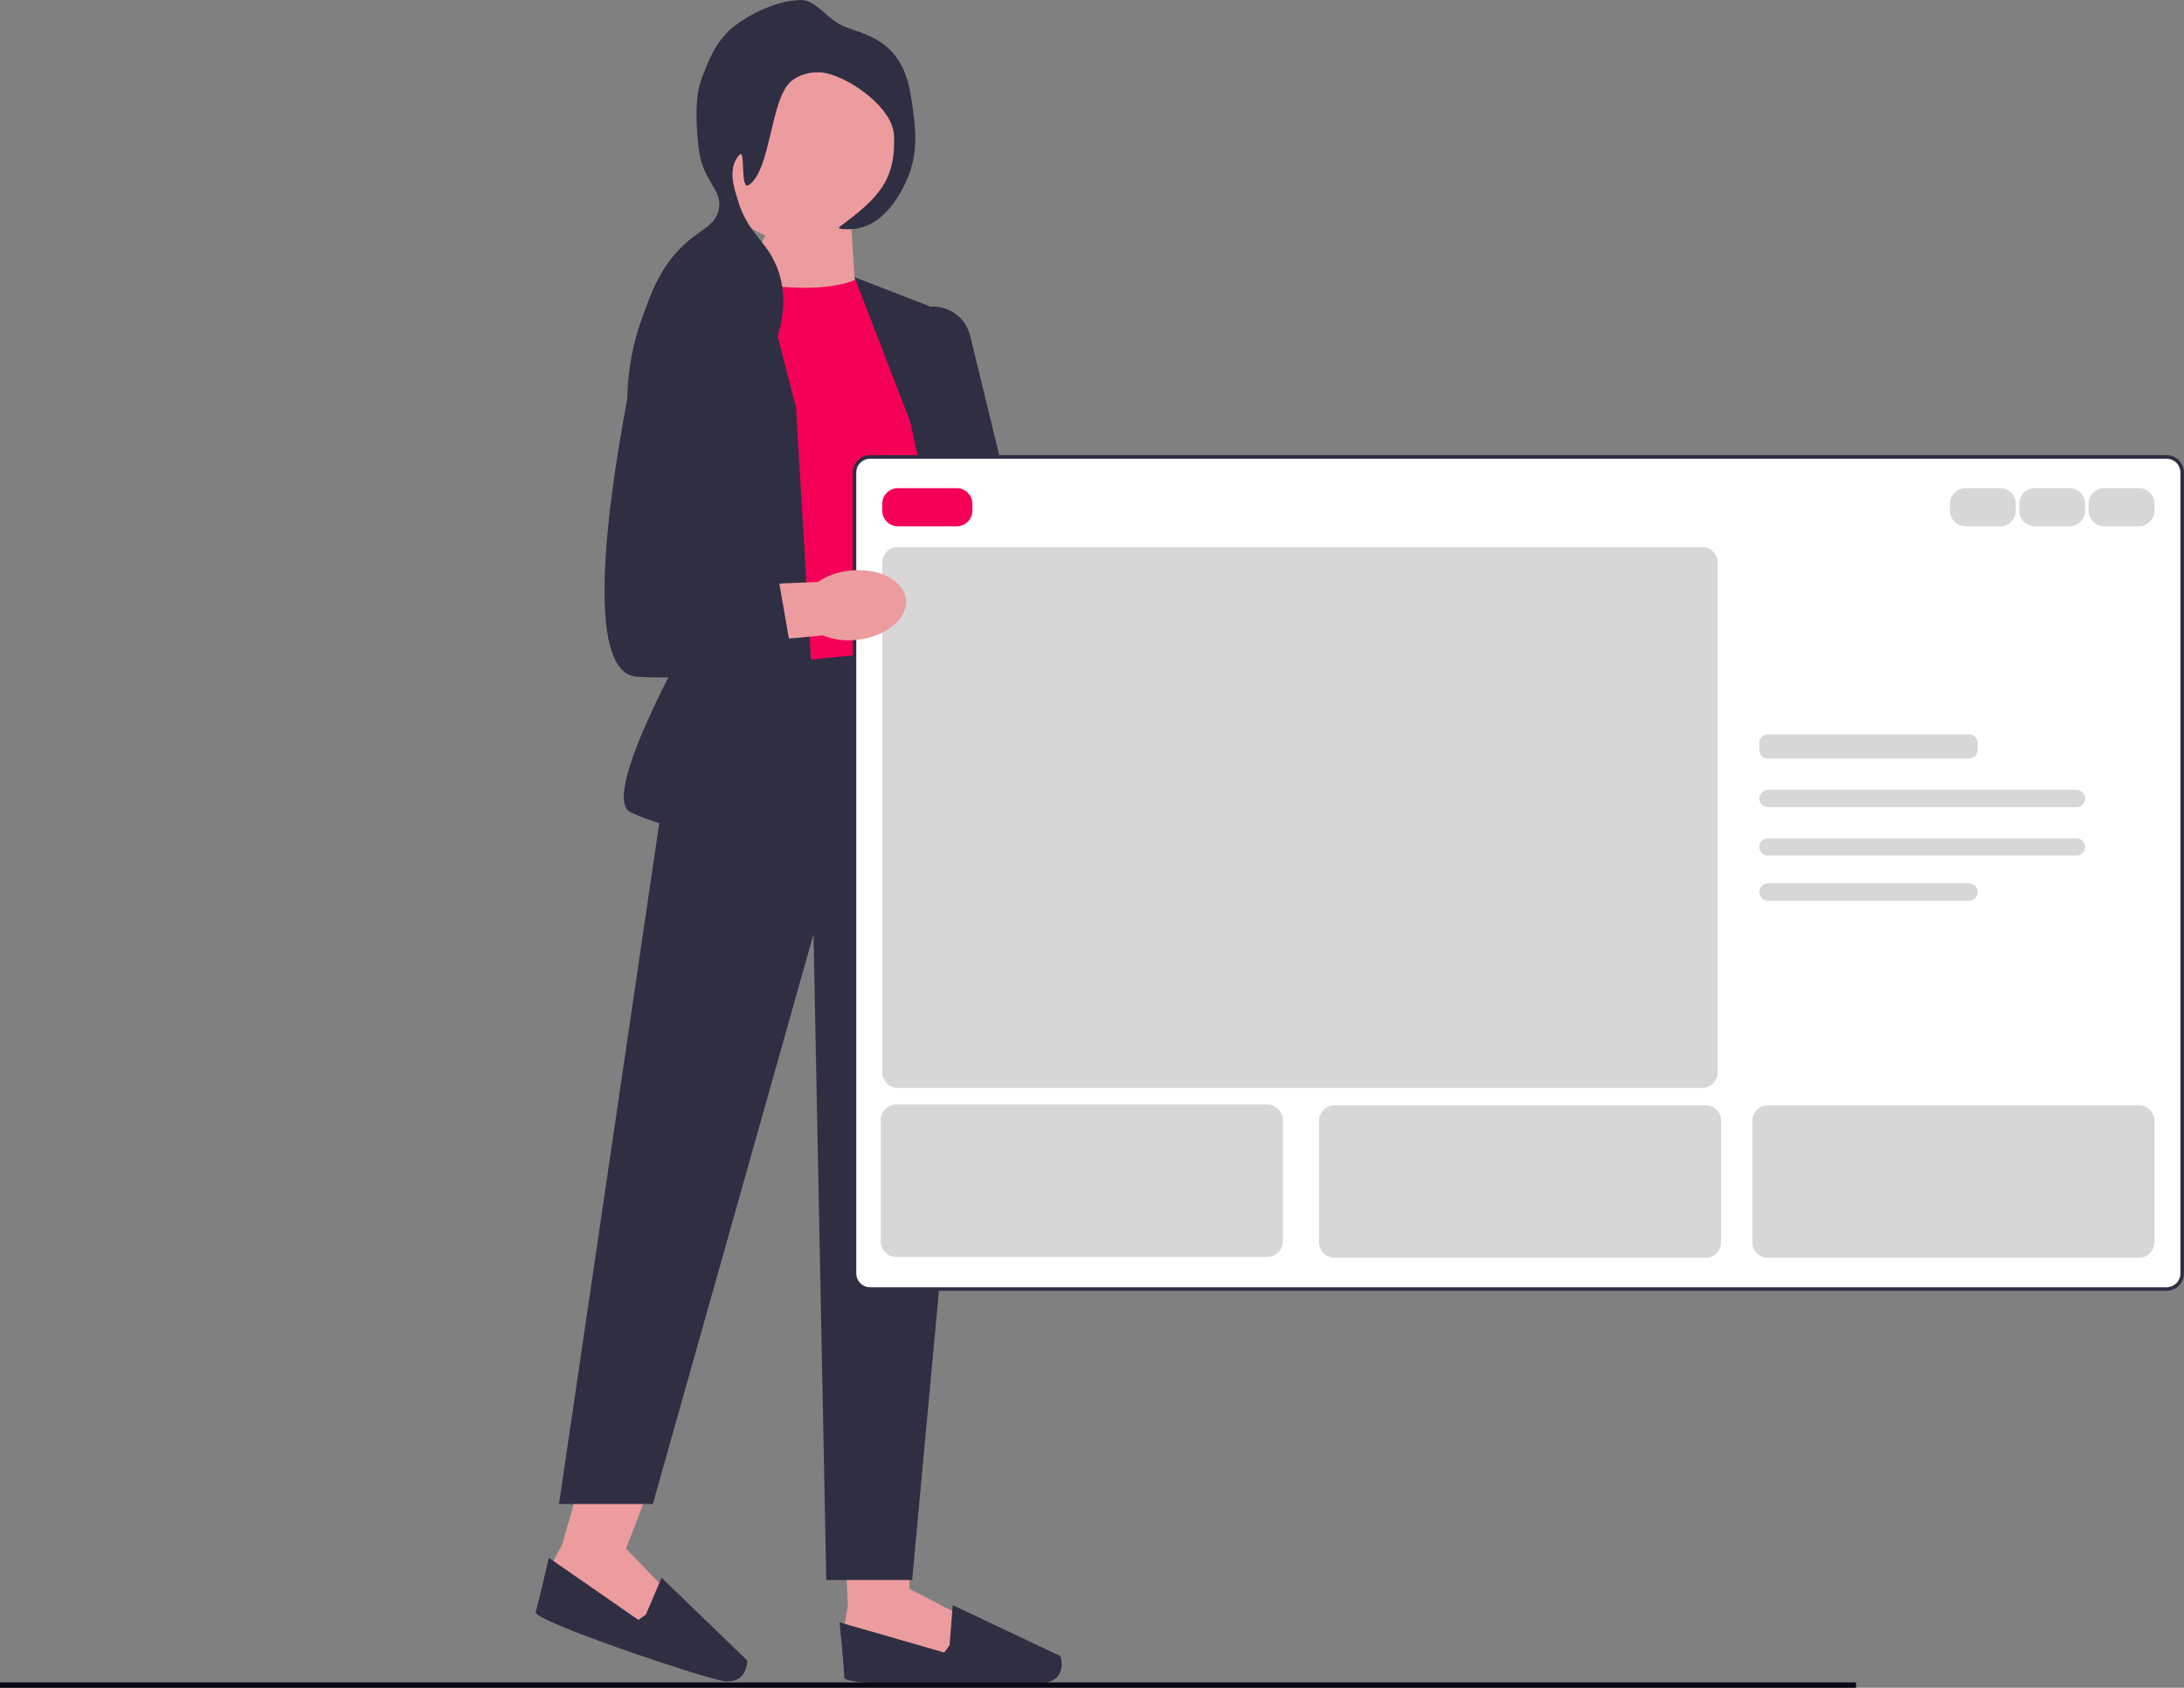 <svg xmlns="http://www.w3.org/2000/svg" xmlns:xlink="http://www.w3.org/1999/xlink" width="611.205" height="472.271" viewBox="0 0 611.205 472.271"><rect x="0" y="0" width="611.205" height="472.271" fill="#808080" stroke="none"/><path id="uuid-79a026f0-2fc2-4045-889d-ae4ea067a71d-55-41" d="m305.343,234.86c1.974,7.912-.671,15.334-5.9,16.585-5.229,1.243-11.069-4.159-13.043-12.071-.836-3.15-.874-6.458-.105-9.63l-7.927-33.629,16.472-3.361,6.066,33.508c2.178,2.479,3.7,5.433,4.438,8.605h0v-.008Z" fill="#ec9c9f" stroke-width="0"/><polygon points="236.27 427.153 237.287 449.193 236.27 455.289 239.826 462.41 267.781 465.454 269.311 452.245 254.572 444.619 254.143 432.164 236.27 427.153" fill="#ec9c9f" stroke-width="0"/><path d="m265.754,460.375l-1.522,2.034-29.274-8.439s1.319,13.013,1.319,15.552,48.284,2.539,55.548,1.522,4.935-7.625,4.935-7.625l-30.133-14.264-.874,11.212h0v.007Z" fill="#2f2e43" stroke-width="0"/><polygon points="163.444 410.93 157.348 432.134 154.44 437.589 155.532 445.463 181.038 457.301 186.712 445.267 175.183 433.332 182.417 414.585 163.444 410.93" fill="#ec9c9f" stroke-width="0"/><path d="m180.737,451.838l-2.095,1.439-25.039-17.361s-2.916,12.749-3.722,15.153,44.931,17.858,52.142,19.222c7.211,1.364,7.113-5.644,7.113-5.644l-23.984-23.155-4.416,10.346h0Z" fill="#2f2e43" stroke-width="0"/><polygon points="238.244 63.265 239.314 80.596 206.944 82.238 216.965 59.4 238.244 63.265" fill="#ec9c9f" stroke-width="0"/><path d="m240.135,78.003c-8.673,3.873-22.552,2.811-38.278,0l-2.456,108.956s49.196,9.893,66.112-8.356l-8.899-89.019-16.472-11.574h0v-.008h-.008Z" fill="#f50057" stroke-width="0"/><polygon points="260.171 181.271 190.713 188.135 156.444 420.854 182.703 420.854 227.672 261.391 231.236 442.103 255.273 442.103 275.746 220.882 260.171 181.271" fill="#2f2e43" stroke-width="0"/><path d="m211.728,71.327l-23.336,13.812c-8.839,5.229-13.005,15.793-10.12,25.649l18.031,61.599s-29.364,50.454-19.825,54.9c21.445,9.999,53.446,7.565,53.446,7.565l-7.151-120.794-11.046-42.731h0v-0s0-0.0 0-0Z" fill="#2f2e43" stroke-width="0"/><path d="m239.126,77.544l26.388,10.248,6.231,76.111,17.451,61.32c-29.56,10.79-26.802,5.764-26.802,5.764l-4.898-105.807-18.37-47.636h0s0.0 0.0 0.0 0Z" fill="#2f2e43" stroke-width="0"/><path d="m277.667,223.934l-.09-.414-26.968-124.742c-.753-3.489.211-6.977,2.645-9.585,2.434-2.607,5.855-3.805,9.381-3.293,4.355.633,7.836,3.805,8.876,8.078l29.628,121.773-23.472,8.191h0l-0-.008Z" fill="#2f2e43" stroke-width="0"/><circle cx="224.199" cy="41.609" r="26.26" fill="#ec9c9f" stroke-width="0"/><path d="m236.692,7.581c5.787,2.034,9.095,3.195,12.124,6.118,5.124,4.935,5.968,11.529,6.751,17.655.618,4.792,1.409,10.986-1.401,18.069-.957,2.419-5.606,13.179-14.497,14.543-1.748.264-5.847.339-4.664-.535,10.941-8.078,15.605-12.953,15.221-25.393-.241-7.731-12.056-16.08-19.071-17.579-2.954-.633-6.887-.053-9.713,2.26-5.9,4.837-5.644,24.858-11.86,29.04-2.554,1.718-.851-10.391-2.652-8.432-3.557,3.873-1.273,9.811-.633,12.071,3.029,10.722,8.741,11.77,11.702,20.932,3.195,9.886-.829,19.192-1.778,21.399-1.658,3.843-4.506,10.428-11.009,13.593-8.258,4.016-14.769-1.213-18.604,3.27-2.147,2.502-.987,5.154-4.86,12.945-1.266,2.539-1.899,3.813-2.456,3.768-2.652-.211-6.94-21.43,0-41.186,2.916-8.289,5.764-16.411,13.412-22.763,4.046-3.361,7.437-4.566,8.402-8.492,1.379-5.606-4.348-7.995-5.493-16.833-.784-6.043-1.334-14.693.799-20.232,2.019-5.237,3.768-9.78,8.349-13.895,1.1-.987,9.976-7.716,19.395-7.904,4.333-.09,7.52,5.825,12.546,7.588h-.008s0-.008,0-.008Z" fill="#2f2e43" stroke-width="0"/><path d="m606.339,360.699H243.506c-2.407,0-4.366-1.958-4.366-4.366v-224.103c0-2.407,1.958-4.366,4.366-4.366h362.833c2.407,0,4.366,1.958,4.366,4.366v224.103c0,2.407-1.958,4.366-4.366,4.366h0Z" fill="#fff" stroke-width="0"/><path d="m606.339,360.699H243.506c-2.407,0-4.366-1.958-4.366-4.366v-224.103c0-2.407,1.958-4.366,4.366-4.366h362.833c2.407,0,4.366,1.958,4.366,4.366v224.103c0,2.407-1.958,4.366-4.366,4.366h0Z" fill="none" stroke="#2f2e43" stroke-miterlimit="10"/><path d="m267.76,147.268h-16.492c-2.407,0-4.366-1.958-4.366-4.366v-1.94c0-2.407,1.958-4.366,4.366-4.366h16.492c2.407,0,4.366,1.958,4.366,4.366v1.94c0,2.407-1.958,4.366-4.366,4.366Z" fill="#f50057" stroke-width="0"/><path d="m559.772,147.268h-9.701c-2.407,0-4.366-1.958-4.366-4.366v-1.94c0-2.407,1.958-4.366,4.366-4.366h9.701c2.407,0,4.366,1.958,4.366,4.366v1.94c0,2.407-1.958,4.366-4.366,4.366h0Z" fill="#d7d7d7" stroke-width="0"/><path d="m494.773,205.477c-1.338,0-2.425,1.088-2.425,2.425v1.94c0,1.337,1.088,2.425,2.425,2.425h56.268c1.338,0,2.425-1.088,2.425-2.425v-1.94c0-1.337-1.088-2.425-2.425-2.425h-56.268Z" fill="#d7d7d7" stroke-width="0"/><path d="m476.34,304.431h-225.073c-2.407,0-4.366-1.958-4.366-4.366v-142.611c0-2.407,1.958-4.366,4.366-4.366h225.073c2.407,0,4.366,1.958,4.366,4.366v142.611c0,2.407-1.958,4.366-4.366,4.366h0Z" fill="#d7d7d7" stroke-width="0"/><path d="m477.31,351.968h-103.805c-2.407,0-4.366-1.958-4.366-4.366v-33.955c0-2.407,1.958-4.366,4.366-4.366h103.805c2.407,0,4.366,1.958,4.366,4.366v33.955c0,2.407-1.958,4.366-4.366,4.366Z" fill="#d7d7d7" stroke-width="0"/><path d="m354.656,351.73h-103.805c-2.407,0-4.366-1.958-4.366-4.366v-33.955c0-2.407,1.958-4.366,4.366-4.366h103.805c2.407,0,4.366,1.958,4.366,4.366v33.955c0,2.407-1.958,4.366-4.366,4.366h-0Z" fill="#d7d7d7" stroke-width="0"/><path d="m598.578,309.282c2.407,0,4.366,1.958,4.366,4.366v33.955c0,2.407-1.958,4.366-4.366,4.366h-103.805c-2.407,0-4.366-1.958-4.366-4.366v-33.955c0-2.407,1.958-4.366,4.366-4.366" fill="#d7d7d7" stroke-width="0"/><path d="m494.773,220.999c-1.338,0-2.425,1.088-2.425,2.425s1.088,2.425,2.425,2.425h86.343c1.338,0,2.425-1.088,2.425-2.425s-1.088-2.425-2.425-2.425h-86.343Z" fill="#d7d7d7" stroke-width="0"/><path d="m494.773,234.581c-1.338,0-2.425,1.088-2.425,2.425s1.088,2.425,2.425,2.425h86.343c1.338,0,2.425-1.088,2.425-2.425s-1.088-2.425-2.425-2.425h-86.343Z" fill="#d7d7d7" stroke-width="0"/><path d="m494.773,247.193c-1.338,0-2.425,1.088-2.425,2.425s1.088,2.425,2.425,2.425h56.268c1.338,0,2.425-1.088,2.425-2.425s-1.088-2.425-2.425-2.425" fill="#d7d7d7" stroke-width="0"/><path d="m579.175,147.268h-9.701c-2.407,0-4.366-1.958-4.366-4.366v-1.94c0-2.407,1.958-4.366,4.366-4.366h9.701c2.407,0,4.366,1.958,4.366,4.366v1.94c0,2.407-1.958,4.366-4.366,4.366Z" fill="#d7d7d7" stroke-width="0"/><path d="m598.578,147.268h-9.701c-2.407,0-4.366-1.958-4.366-4.366v-1.94c0-2.407,1.958-4.366,4.366-4.366h9.701c2.407,0,4.366,1.958,4.366,4.366v1.94c0,2.407-1.958,4.366-4.366,4.366h0Z" fill="#d7d7d7" stroke-width="0"/><path id="uuid-68265fee-faa5-4bbc-a8c0-9ee61ef7b954-56-42" d="m237.965,159.66c8.108-.851,15.093,2.795,15.597,8.153.505,5.357-5.659,10.383-13.774,11.235-3.24.384-6.51-.038-9.554-1.236l-34.405,3.165-1.032-16.78,34.028-1.341c2.758-1.808,5.892-2.909,9.14-3.202h0l-0.0.008Z" fill="#ec9c9f" stroke-width="0"/><path d="m196.048,85.93h0c-8.326-1.175-16.14,4.302-17.873,12.531-6.036,28.716-16.878,89.878.143,90.902,22.258,1.334,43.62-4.009,43.62-4.009l-5.342-30.713-17.361-1.778,10.21-47.764c1.937-9.072-4.22-17.881-13.405-19.169h.008Z" fill="#2f2e43" stroke-width="0"/><line y1="471.521" x2="519.426" y2="471.521" fill="none" stroke="#090814" stroke-miterlimit="10" stroke-width="1.5"/></svg>